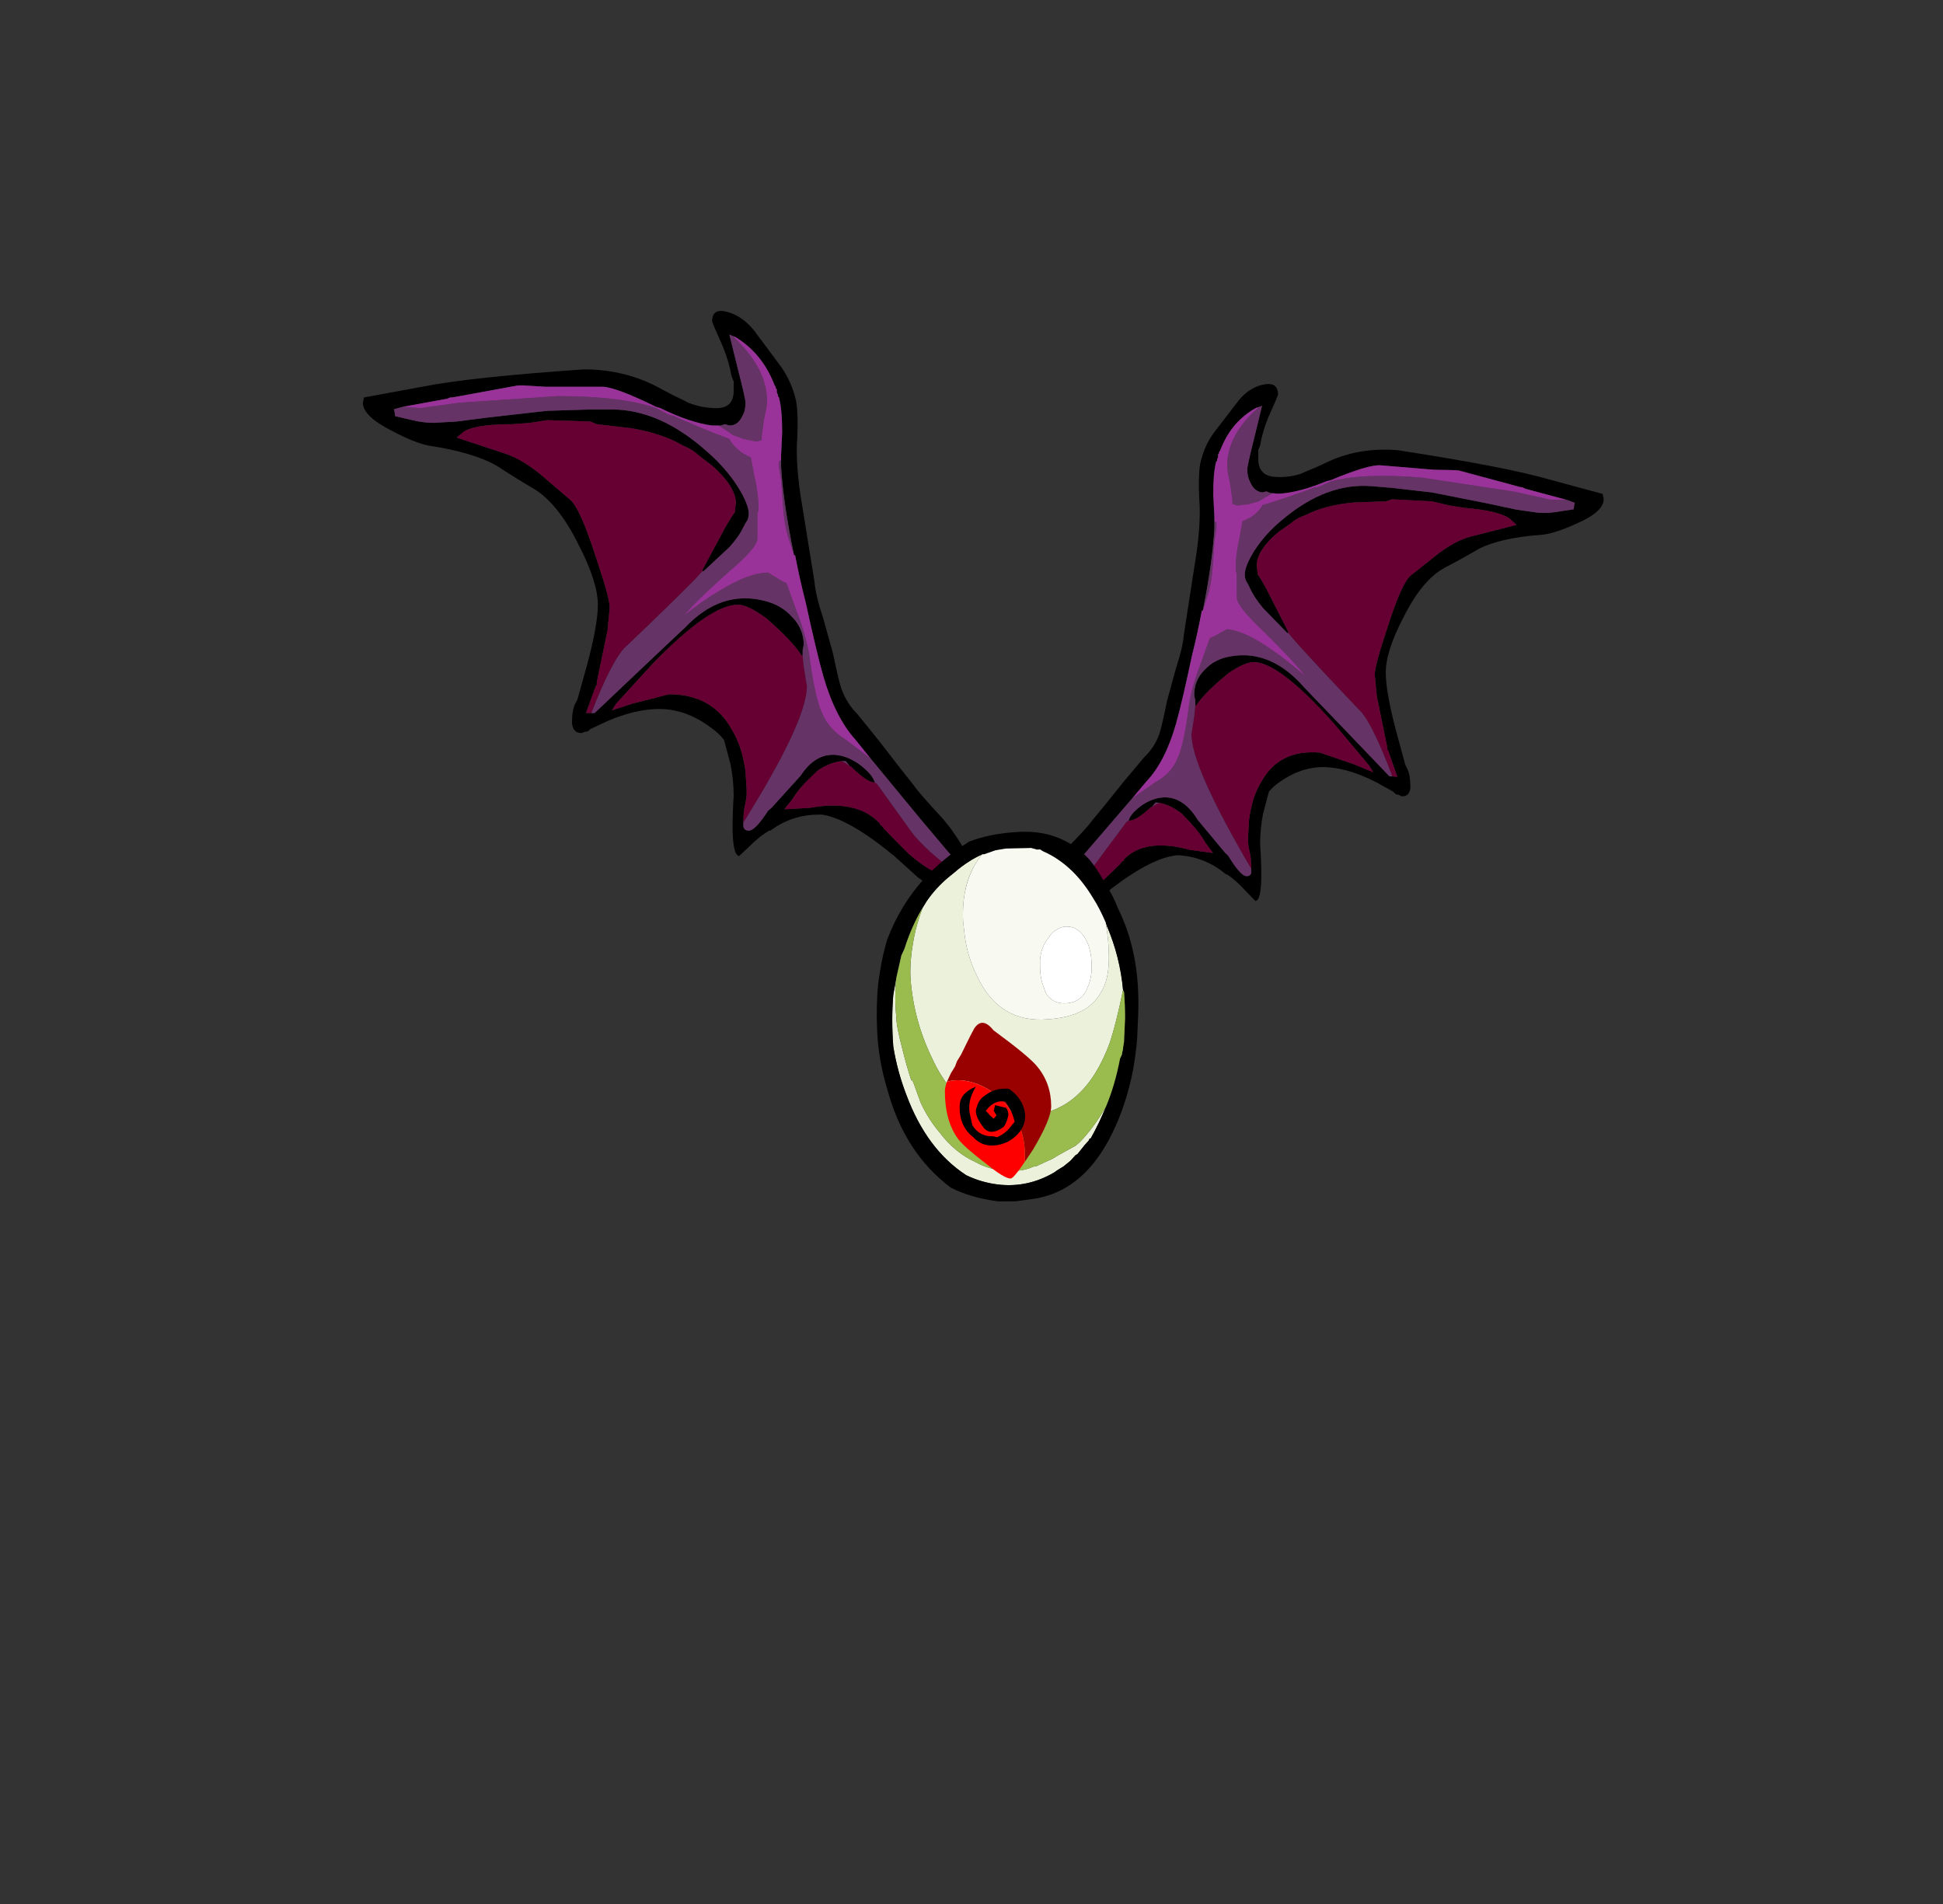 <?xml version="1.0" encoding="UTF-8" standalone="no"?>
<svg xmlns:ffdec="https://www.free-decompiler.com/flash" xmlns:xlink="http://www.w3.org/1999/xlink" ffdec:objectType="frame" height="640.05px" width="653.0px" xmlns="http://www.w3.org/2000/svg">
  <rect width="100%" height="100%" fill="#333333" stroke="none"/>
  <g transform="matrix(1.0, 0.0, 0.0, 1.0, 345.2, 387.6)">
    <use ffdec:characterId="4" height="151.9" transform="matrix(-0.964, -0.08, 0.006, 1.221, 193.615, -249.347)" width="199.15" xlink:href="#sprite0"/>
    <use ffdec:characterId="4" height="151.9" transform="matrix(1.035, 0.0, 0.0, 1.284, -223.242, -283.227)" width="199.15" xlink:href="#sprite0"/>
    <use ffdec:characterId="30" height="122.85" transform="matrix(0.972, -0.065, 0.0, 1.01, -50.434, -104.803)" width="90.3" xlink:href="#sprite1"/>
    <use ffdec:characterId="82" height="10.85" transform="matrix(-1.787, -0.439, 0.439, -1.787, -3.368, -0.408)" width="12.25" xlink:href="#sprite2"/>
  </g>
  <defs>
    <g id="sprite0" transform="matrix(1.0, 0.0, 0.0, 1.0, 61.95, 114.1)">
      <use ffdec:characterId="3" height="21.7" transform="matrix(7.0, 0.0, 0.0, 7.0, -61.95, -114.1)" width="28.45" xlink:href="#shape0"/>
    </g>
    <g id="shape0" transform="matrix(1.0, 0.0, 0.0, 1.0, 8.85, 16.3)">
      <path d="M10.55 -10.7 L10.55 -10.9 10.6 -11.75 Q10.6 -12.6 10.45 -13.05 L10.4 -13.1 10.4 -13.15 10.35 -13.25 10.35 -13.35 10.3 -13.4 10.3 -13.45 10.25 -13.5 10.2 -13.6 Q9.65 -14.7 8.45 -15.3 L8.3 -15.35 8.15 -15.4 8.55 -14.1 Q8.9 -13.0 8.9 -12.85 8.9 -12.55 8.75 -12.35 8.55 -12.0 8.15 -12.0 L7.95 -12.05 7.75 -12.0 7.65 -12.0 7.35 -12.0 Q6.35 -12.1 4.95 -12.65 L4.75 -12.7 Q2.85 -13.45 2.25 -13.45 L-0.4 -13.45 -1.4 -13.5 -1.65 -13.5 -4.7 -13.05 -4.8 -13.05 -4.95 -13.0 -7.0 -12.7 -7.45 -12.6 -7.4 -12.6 -7.35 -12.35 -6.55 -12.2 Q-6.05 -12.1 -5.55 -12.1 L-4.5 -12.15 -3.05 -12.3 -0.3 -12.55 1.7 -12.6 2.7 -12.6 Q4.95 -12.6 7.15 -11.0 8.0 -10.4 8.55 -9.7 9.05 -9.05 9.05 -8.7 9.05 -8.5 8.9 -8.35 L8.8 -8.2 Q8.6 -7.85 8.15 -7.45 L6.95 -6.55 6.9 -6.55 6.9 -6.6 Q7.6 -7.65 8.0 -8.25 8.25 -8.6 8.4 -8.75 L8.45 -9.1 8.45 -9.15 Q8.4 -9.75 7.35 -10.5 L6.7 -10.9 Q6.45 -11.1 6.0 -11.25 5.05 -11.7 3.6 -11.9 L2.0 -12.05 1.7 -12.15 -0.3 -12.2 -1.1 -12.1 -1.9 -12.05 Q-3.7 -12.05 -4.2 -11.75 L-4.5 -11.55 -2.25 -10.95 Q-1.5 -10.75 -0.65 -10.2 L0.8 -9.2 Q1.25 -8.85 1.95 -7.1 2.6 -5.55 2.6 -5.2 L2.5 -4.35 2.0 -2.4 2.0 -2.3 1.95 -2.25 1.5 -1.25 1.75 -1.25 1.9 -1.25 3.8 -2.7 Q5.5 -4.0 6.1 -4.45 7.75 -5.85 9.75 -5.45 10.55 -5.3 11.05 -4.85 11.6 -4.4 11.6 -3.8 L11.55 -3.6 Q11.55 -3.5 11.55 -3.4 L11.5 -3.4 Q11.15 -3.85 10.2 -4.55 L9.85 -4.8 Q9.0 -5.3 8.55 -5.3 7.25 -5.3 4.6 -3.1 L2.9 -1.6 2.7 -1.35 3.65 -1.6 5.35 -1.95 Q7.35 -1.95 8.25 -0.65 8.75 0.0 8.9 0.95 L8.95 1.6 8.95 1.85 8.9 2.1 Q8.8 2.4 8.8 2.8 L8.8 2.85 Q8.8 2.95 8.8 3.0 8.85 3.15 9.05 3.15 9.35 3.15 9.95 2.4 L10.1 2.3 11.45 1.1 Q12.3 0.05 13.55 0.4 14.05 0.55 14.45 0.85 14.8 1.1 14.9 1.35 14.6 1.35 14.05 0.95 L13.85 0.8 13.8 0.75 13.75 0.75 13.55 0.55 13.35 0.55 Q12.8 0.6 12.25 0.9 12.05 1.05 11.8 1.25 11.35 1.6 11.05 2.0 L10.7 2.35 11.85 2.3 12.25 2.25 Q14.2 2.05 15.15 2.9 L15.15 2.95 15.2 2.95 15.35 3.1 Q15.95 3.6 16.45 4.0 17.65 4.85 18.4 4.85 18.5 4.85 18.65 4.75 L18.85 4.6 18.9 4.5 Q18.4 4.05 17.0 2.7 L14.7 0.45 14.0 -0.25 Q13.05 -1.1 12.5 -2.65 12.2 -3.5 11.7 -5.35 11.4 -6.3 11.2 -7.15 L11.15 -7.15 Q10.65 -9.1 10.55 -10.45 L10.55 -10.7 M8.05 -16.25 Q8.75 -16.1 9.3 -15.55 L10.5 -14.25 Q11.05 -13.65 11.25 -12.9 11.35 -12.4 11.3 -11.55 11.2 -10.5 11.55 -8.9 L12.1 -6.15 Q12.15 -5.65 12.5 -4.8 L12.95 -3.5 Q13.25 -2.35 13.35 -2.15 13.6 -1.6 14.1 -1.2 L15.15 -0.15 Q16.05 0.8 16.7 1.45 16.95 1.75 18.05 2.7 L18.4 3.05 Q19.15 3.9 19.3 4.3 L19.35 4.3 19.5 4.55 19.6 4.7 Q19.55 4.95 19.3 5.25 L19.25 5.35 18.9 5.4 18.0 5.35 Q17.65 5.2 17.25 5.1 L16.9 4.9 15.8 4.1 Q13.7 2.7 12.45 2.55 L12.3 2.55 Q11.05 2.55 10.05 3.15 L10.0 3.15 Q9.55 3.35 9.0 3.8 8.8 3.95 8.6 4.1 8.3 4.05 8.3 3.0 8.3 2.45 8.35 1.85 8.35 1.25 8.2 0.65 L7.9 -0.25 Q7.65 -0.5 7.3 -0.7 6.15 -1.4 4.9 -1.4 3.8 -1.4 2.5 -0.95 L1.7 -0.65 Q1.6 -0.55 1.5 -0.55 L1.45 -0.55 1.3 -0.5 Q1.0 -0.5 0.9 -0.7 0.85 -0.8 0.85 -0.9 0.85 -1.35 1.0 -1.6 L1.1 -1.75 1.55 -3.05 Q2.05 -4.55 2.05 -5.3 2.05 -6.15 1.15 -7.55 0.2 -9.1 -0.95 -9.65 -1.6 -9.95 -2.65 -10.5 -3.75 -11.0 -5.8 -11.25 -6.45 -11.35 -7.5 -11.8 -8.85 -12.35 -8.85 -12.85 L-8.8 -13.05 -6.1 -13.45 Q-3.95 -13.8 1.4 -14.1 3.25 -14.1 4.8 -13.45 5.15 -13.3 5.5 -13.15 6.15 -12.9 6.25 -12.85 6.9 -12.65 7.55 -12.65 8.35 -12.65 8.35 -13.3 L8.35 -13.65 8.25 -13.85 Q8.15 -14.35 7.85 -14.95 7.35 -15.85 7.35 -15.9 7.35 -16.4 8.05 -16.25" fill="#000000" fill-rule="evenodd" stroke="none"/>
      <path d="M1.75 -1.25 L1.5 -1.25 1.95 -2.25 2.0 -2.3 2.0 -2.4 2.5 -4.35 2.6 -5.2 Q2.6 -5.55 1.95 -7.1 1.25 -8.85 0.8 -9.2 L-0.65 -10.2 Q-1.5 -10.75 -2.25 -10.95 L-4.5 -11.55 -4.2 -11.75 Q-3.7 -12.05 -1.9 -12.05 L-1.1 -12.1 -0.3 -12.2 1.7 -12.15 2.0 -12.05 3.6 -11.9 Q5.05 -11.7 6.0 -11.25 6.45 -11.1 6.7 -10.9 L7.35 -10.5 Q8.4 -9.75 8.45 -9.15 L8.45 -9.1 8.4 -8.75 Q8.25 -8.6 8.0 -8.25 7.6 -7.65 6.9 -6.6 L6.9 -6.55 6.5 -6.2 Q5.4 -5.3 3.25 -3.65 2.65 -3.1 1.75 -1.25 M11.55 -3.4 L11.6 -3.0 11.75 -2.25 Q11.75 -0.95 8.8 2.85 L8.8 2.8 Q8.8 2.4 8.9 2.1 L8.95 1.85 8.95 1.6 8.9 0.95 Q8.75 0.0 8.25 -0.65 7.35 -1.95 5.35 -1.95 L3.65 -1.6 2.7 -1.35 2.9 -1.6 4.6 -3.1 Q7.25 -5.3 8.55 -5.3 9.0 -5.3 9.85 -4.8 L10.2 -4.55 Q11.15 -3.85 11.5 -3.4 L11.55 -3.4 M14.9 1.35 L15.0 1.4 15.85 2.35 16.65 3.25 Q17.15 3.75 18.0 4.3 L18.65 4.75 Q18.5 4.85 18.4 4.85 17.65 4.85 16.45 4.0 15.95 3.6 15.35 3.1 L15.2 2.95 15.15 2.95 15.15 2.9 Q14.2 2.05 12.25 2.25 L11.85 2.3 10.7 2.35 11.05 2.0 Q11.35 1.6 11.8 1.25 12.05 1.05 12.25 0.9 12.8 0.6 13.35 0.55 13.55 0.6 13.75 0.75 L13.8 0.75 13.85 0.8 14.05 0.95 Q14.6 1.35 14.9 1.35" fill="#660033" fill-rule="evenodd" stroke="none"/>
      <path d="M8.3 -15.35 L8.55 -15.15 Q9.9 -14.05 9.9 -12.9 9.9 -12.75 9.75 -12.2 L9.65 -11.6 9.65 -11.45 9.4 -11.4 8.8 -11.5 8.3 -11.65 8.4 -11.6 Q8.05 -11.8 7.65 -12.0 L7.75 -12.0 7.95 -12.05 8.15 -12.0 Q8.55 -12.0 8.75 -12.35 8.9 -12.55 8.9 -12.85 8.9 -13.0 8.55 -14.1 L8.15 -15.4 8.3 -15.35 M-7.0 -12.7 L-6.2 -12.65 -4.4 -12.85 0.2 -13.1 Q3.15 -13.1 4.75 -12.65 L5.35 -12.4 5.6 -12.35 Q5.85 -12.25 6.0 -12.2 L6.3 -12.1 Q7.15 -11.8 8.15 -11.5 8.3 -11.25 8.7 -11.0 8.9 -10.9 9.15 -10.8 L9.3 -10.15 Q9.5 -9.45 9.5 -8.95 L9.5 -8.85 9.45 -8.7 9.45 -7.75 Q9.4 -7.4 8.15 -6.55 6.55 -5.4 6.05 -4.9 7.0 -5.5 7.65 -5.8 9.05 -6.5 9.95 -6.5 L10.45 -6.25 Q10.65 -6.15 10.8 -6.1 L11.25 -5.1 Q11.8 -3.95 11.9 -3.15 12.15 -1.75 12.45 -1.25 12.75 -0.65 13.55 -0.25 L14.7 0.45 17.0 2.7 Q18.4 4.05 18.9 4.5 L18.85 4.6 18.65 4.75 18.0 4.3 Q17.15 3.75 16.65 3.25 L15.85 2.35 15.0 1.4 14.9 1.35 Q14.8 1.1 14.45 0.85 14.05 0.55 13.55 0.4 12.3 0.05 11.45 1.1 L10.1 2.3 9.95 2.4 Q9.35 3.15 9.05 3.15 8.85 3.15 8.8 3.0 8.8 2.95 8.8 2.85 11.75 -0.95 11.75 -2.25 L11.6 -3.0 11.55 -3.4 Q11.55 -3.5 11.55 -3.6 L11.6 -3.8 Q11.6 -4.4 11.05 -4.85 10.55 -5.3 9.75 -5.45 7.75 -5.85 6.1 -4.45 5.5 -4.0 3.8 -2.7 L1.9 -1.25 1.75 -1.25 Q2.65 -3.1 3.25 -3.65 5.4 -5.3 6.5 -6.2 L6.9 -6.55 6.95 -6.55 8.15 -7.45 Q8.6 -7.85 8.8 -8.2 L8.9 -8.35 Q9.05 -8.5 9.05 -8.7 9.05 -9.05 8.55 -9.7 8.0 -10.4 7.15 -11.0 4.95 -12.6 2.7 -12.6 L1.7 -12.6 -0.3 -12.55 -3.05 -12.3 -4.5 -12.15 -5.55 -12.1 Q-6.05 -12.1 -6.55 -12.2 L-7.35 -12.35 -7.4 -12.6 -7.45 -12.6 -7.0 -12.7 M11.15 -7.15 L10.85 -7.9 Q10.7 -8.35 10.65 -8.9 L10.55 -9.95 10.45 -10.45 10.45 -10.65 Q10.5 -10.7 10.55 -10.7 L10.55 -10.45 Q10.65 -9.1 11.15 -7.15 M13.35 0.55 L13.55 0.55 13.75 0.75 Q13.55 0.6 13.35 0.55" fill="#663366" fill-rule="evenodd" stroke="none"/>
      <path d="M8.3 -15.35 L8.45 -15.3 Q9.65 -14.7 10.2 -13.6 L10.25 -13.5 10.3 -13.45 10.3 -13.4 10.35 -13.35 10.35 -13.25 10.4 -13.15 10.4 -13.1 10.45 -13.05 Q10.6 -12.6 10.6 -11.75 L10.55 -10.9 10.55 -10.7 Q10.5 -10.7 10.45 -10.65 L10.45 -10.45 10.55 -9.95 10.65 -8.9 Q10.7 -8.35 10.85 -7.9 L11.15 -7.15 11.2 -7.15 Q11.4 -6.3 11.7 -5.35 12.2 -3.5 12.5 -2.65 13.05 -1.1 14.0 -0.25 L14.7 0.45 13.55 -0.25 Q12.75 -0.65 12.45 -1.25 12.15 -1.75 11.9 -3.15 11.8 -3.95 11.25 -5.1 L10.8 -6.1 Q10.65 -6.15 10.45 -6.25 L9.95 -6.5 Q9.05 -6.5 7.65 -5.8 7.0 -5.5 6.05 -4.9 6.55 -5.4 8.15 -6.55 9.4 -7.4 9.45 -7.75 L9.45 -8.7 9.5 -8.85 9.5 -8.95 Q9.5 -9.45 9.3 -10.15 L9.15 -10.8 Q8.9 -10.9 8.7 -11.0 8.3 -11.25 8.15 -11.5 7.15 -11.8 6.3 -12.1 L6.0 -12.2 Q5.85 -12.25 5.6 -12.35 L5.35 -12.4 4.75 -12.65 Q3.15 -13.1 0.2 -13.1 L-4.4 -12.85 -6.2 -12.65 -7.0 -12.7 -4.95 -13.0 -4.8 -13.05 -4.7 -13.05 -1.65 -13.5 -1.4 -13.5 -0.4 -13.45 2.25 -13.45 Q2.85 -13.45 4.75 -12.7 L4.95 -12.65 Q6.35 -12.1 7.35 -12.0 L7.65 -12.0 Q8.05 -11.8 8.4 -11.6 L8.3 -11.65 8.8 -11.5 9.4 -11.4 9.65 -11.45 9.65 -11.6 9.75 -12.2 Q9.9 -12.75 9.9 -12.9 9.9 -14.05 8.55 -15.15 L8.3 -15.35" fill="#993399" fill-rule="evenodd" stroke="none"/>
    </g>
    <g id="sprite1" transform="matrix(1.0, 0.0, 0.0, 1.0, 45.5, 62.3)">
      <use ffdec:characterId="29" height="17.55" transform="matrix(7.0, 0.0, 0.0, 7.0, -45.5, -62.3)" width="12.9" xlink:href="#shape1"/>
    </g>
    <g id="shape1" transform="matrix(1.0, 0.0, 0.0, 1.0, 6.5, 8.9)">
      <path d="M-1.3 -7.95 L-1.4 -7.85 Q-2.35 -6.7 -2.25 -4.8 L-2.2 -4.4 Q-2.1 -3.25 -1.55 -2.15 -0.45 0.15 1.95 0.1 3.9 0.1 4.55 -1.0 4.95 -1.55 4.95 -2.65 4.95 -3.45 4.8 -4.25 L4.8 -4.3 4.85 -4.15 Q5.5 -2.65 5.65 -1.05 5.3 0.55 5.0 1.4 3.75 4.6 1.05 4.6 L-1.45 4.25 Q-2.9 3.5 -3.8 1.55 -4.7 -0.3 -4.85 -2.3 -4.9 -3.3 -4.6 -4.55 -4.45 -5.1 -4.25 -5.6 L-4.05 -5.9 Q-3.6 -6.5 -3.0 -6.95 L-2.65 -7.2 Q-2.0 -7.7 -1.3 -7.95 M4.8 4.45 Q4.45 5.25 4.05 5.9 L4.0 5.9 3.95 6.0 3.75 6.2 3.4 6.6 3.3 6.65 3.05 6.9 2.7 7.15 2.6 7.2 Q2.4 7.3 2.25 7.4 0.95 8.05 -0.5 7.8 -1.35 7.65 -2.1 7.25 -4.05 5.9 -5.05 3.25 -5.5 2.1 -5.7 0.9 -5.8 -0.4 -5.7 -1.55 L-5.55 -2.35 Q-5.65 -1.45 -5.55 -0.5 -5.55 -0.05 -5.25 1.05 -5.05 1.85 -4.8 2.6 L-4.8 2.5 -4.7 2.7 -4.35 3.65 Q-3.95 4.5 -3.4 5.15 -2.65 6.15 -1.65 6.65 -0.75 7.2 0.4 7.2 L0.45 7.2 Q0.85 7.2 1.25 7.05 L1.35 7.05 2.15 6.75 2.55 6.55 3.3 6.2 3.5 6.05 Q4.0 5.6 4.5 4.9 L4.8 4.45 M0.9 -2.25 L0.9 -2.25" fill="#ebf1da" fill-rule="evenodd" stroke="none"/>
      <path d="M4.8 -4.3 Q4.5 -5.0 4.15 -5.55 3.15 -7.2 1.7 -7.9 L1.55 -8.0 1.4 -8.0 1.1 -8.1 1.0 -8.1 -0.15 -8.15 -0.65 -8.1 -1.2 -7.95 -1.3 -7.95 Q-2.0 -7.7 -2.65 -7.2 L-3.0 -6.95 Q-3.6 -6.5 -4.05 -5.9 L-4.25 -5.6 Q-4.8 -4.75 -5.15 -3.7 L-5.3 -3.4 -5.55 -2.35 -5.7 -1.55 Q-5.8 -0.4 -5.7 0.9 -5.5 2.1 -5.05 3.25 -4.05 5.9 -2.1 7.25 -1.35 7.65 -0.5 7.8 0.95 8.05 2.25 7.4 2.4 7.3 2.6 7.2 L2.7 7.15 3.05 6.9 3.3 6.65 3.4 6.6 3.75 6.2 3.95 6.0 4.0 5.9 4.05 5.9 Q4.45 5.25 4.8 4.45 5.25 3.45 5.5 2.2 L5.6 2.0 5.6 1.95 5.65 1.75 5.65 1.7 5.7 1.4 5.7 1.35 5.75 0.3 Q5.75 -0.35 5.7 -0.95 L5.65 -1.05 Q5.5 -2.65 4.85 -4.15 L4.8 -4.3 M4.0 -7.35 Q4.4 -6.85 4.75 -6.2 5.15 -5.6 5.4 -4.95 5.95 -3.85 6.2 -2.6 6.45 -1.35 6.4 0.1 L6.35 1.2 6.35 1.25 Q6.3 1.9 6.15 2.75 5.85 4.2 5.3 5.35 3.85 8.45 1.1 8.6 L0.35 8.65 -0.5 8.6 Q-1.85 8.35 -2.85 7.8 -5.15 6.0 -6.0 2.9 -6.45 1.45 -6.5 0.0 -6.55 -1.05 -6.45 -2.1 -6.3 -3.25 -6.0 -4.2 -5.35 -5.8 -4.2 -6.95 -3.3 -7.85 -1.95 -8.6 -0.95 -8.9 0.3 -8.9 2.55 -8.95 4.0 -7.35" fill="#000000" fill-rule="evenodd" stroke="none"/>
      <path d="M2.4 -4.15 Q2.6 -4.25 2.8 -4.25 3.35 -4.25 3.7 -3.75 4.1 -3.2 4.1 -2.25 4.1 -1.7 3.9 -1.3 3.8 -1.05 3.65 -0.9 3.35 -0.6 2.85 -0.6 2.25 -0.6 1.9 -1.05 1.8 -1.2 1.75 -1.4 1.55 -1.85 1.55 -2.45 L1.55 -2.75 Q1.6 -3.35 1.95 -3.75 2.15 -4.05 2.4 -4.15" fill="#ffffff" fill-rule="evenodd" stroke="none"/>
      <path d="M5.65 -1.05 L5.7 -0.95 Q5.75 -0.35 5.75 0.3 L5.7 1.35 5.7 1.4 5.65 1.7 5.65 1.75 5.6 1.95 5.6 2.0 5.5 2.2 Q5.25 3.45 4.8 4.45 L4.5 4.9 Q4.0 5.6 3.5 6.05 L3.3 6.2 2.55 6.55 2.15 6.75 1.35 7.05 1.25 7.05 Q0.85 7.2 0.45 7.2 L0.4 7.2 Q-0.75 7.2 -1.65 6.65 -2.65 6.15 -3.4 5.15 -3.95 4.5 -4.35 3.65 L-4.7 2.7 -4.8 2.5 -4.8 2.6 Q-5.05 1.85 -5.25 1.05 -5.55 -0.05 -5.55 -0.5 -5.65 -1.45 -5.55 -2.35 L-5.3 -3.4 -5.15 -3.7 Q-4.8 -4.75 -4.25 -5.6 -4.45 -5.1 -4.6 -4.55 -4.9 -3.3 -4.85 -2.3 -4.7 -0.3 -3.8 1.55 -2.9 3.5 -1.45 4.25 L1.05 4.6 Q3.75 4.6 5.0 1.4 5.3 0.55 5.65 -1.05" fill="#9abb4d" fill-rule="evenodd" stroke="none"/>
      <path d="M-1.3 -7.95 L-1.2 -7.95 -0.65 -8.1 -0.15 -8.15 1.0 -8.1 1.1 -8.1 1.4 -8.0 1.55 -8.0 1.7 -7.9 Q3.15 -7.2 4.15 -5.55 4.5 -5.0 4.8 -4.3 L4.8 -4.25 Q4.95 -3.45 4.95 -2.65 4.95 -1.55 4.55 -1.0 3.9 0.1 1.95 0.1 -0.45 0.15 -1.55 -2.15 -2.1 -3.25 -2.2 -4.4 L-2.25 -4.8 Q-2.35 -6.7 -1.4 -7.85 L-1.3 -7.95 M2.4 -4.15 Q2.15 -4.05 1.95 -3.75 1.6 -3.35 1.55 -2.75 L1.55 -2.45 Q1.55 -1.85 1.75 -1.4 1.8 -1.2 1.9 -1.05 2.25 -0.6 2.85 -0.6 3.35 -0.6 3.65 -0.9 3.8 -1.05 3.9 -1.3 4.1 -1.7 4.1 -2.25 4.1 -3.2 3.7 -3.75 3.35 -4.25 2.8 -4.25 2.6 -4.25 2.4 -4.15 M0.9 -2.25 L0.9 -2.25" fill="#f8faf1" fill-rule="evenodd" stroke="none"/>
      <path d="M-3.05 2.75 L-2.85 2.35 -2.65 2.05 -2.55 1.8 -2.35 1.5 -1.9 0.65 -1.7 0.3 Q-1.3 -0.25 -0.75 0.45 1.0 1.8 1.4 2.3 2.1 3.15 2.1 4.25 2.1 4.85 1.2 6.25 L0.8 6.8 0.8 6.45 Q0.8 5.25 0.05 4.25 -0.55 3.4 -1.55 2.95 -2.4 2.6 -3.05 2.75" fill="#990000" fill-rule="evenodd" stroke="none"/>
      <path d="M-3.05 2.75 Q-2.4 2.6 -1.55 2.95 -0.55 3.4 0.05 4.25 0.8 5.25 0.8 6.45 L0.8 6.8 Q0.25 7.55 0.1 7.55 -0.2 7.55 -1.2 6.7 -2.2 5.9 -2.5 5.5 -3.15 4.6 -3.15 3.2 -3.15 3.0 -3.05 2.75" fill="#ff0000" fill-rule="evenodd" stroke="none"/>
    </g>
    <g id="sprite2" transform="matrix(1.0, 0.0, 0.0, 1.0, 5.95, 5.25)">
      <use ffdec:characterId="81" height="1.55" transform="matrix(7.0, 0.0, 0.0, 7.0, -5.95, -5.25)" width="1.75" xlink:href="#shape2"/>
    </g>
    <g id="shape2" transform="matrix(1.0, 0.0, 0.0, 1.0, 0.85, 0.75)">
      <path d="M0.45 -0.35 Q0.2 -0.6 -0.15 -0.5 L-0.25 -0.5 Q-0.45 -0.35 -0.55 -0.1 L-0.6 0.0 Q-0.5 0.2 -0.35 0.35 L-0.25 0.45 Q0.0 0.45 0.15 0.2 L0.2 0.1 0.05 0.0 -0.05 -0.05 -0.1 0.05 0.0 0.15 0.0 0.3 -0.3 0.3 Q-0.4 0.2 -0.4 0.1 -0.4 -0.1 -0.35 -0.2 -0.05 -0.55 0.2 -0.3 0.5 -0.05 0.45 0.15 0.45 0.35 0.3 0.5 0.1 0.75 -0.25 0.8 -0.65 0.65 -0.8 0.3 -0.9 0.05 -0.8 -0.2 -0.65 -0.55 -0.3 -0.7 0.05 -0.85 0.35 -0.65 0.8 -0.45 0.9 0.1 0.95 0.4 0.6 0.65 0.75 0.2 0.55 -0.15 L0.45 -0.35" fill="#000000" fill-rule="evenodd" stroke="none"/>
    </g>
  </defs>
</svg>
